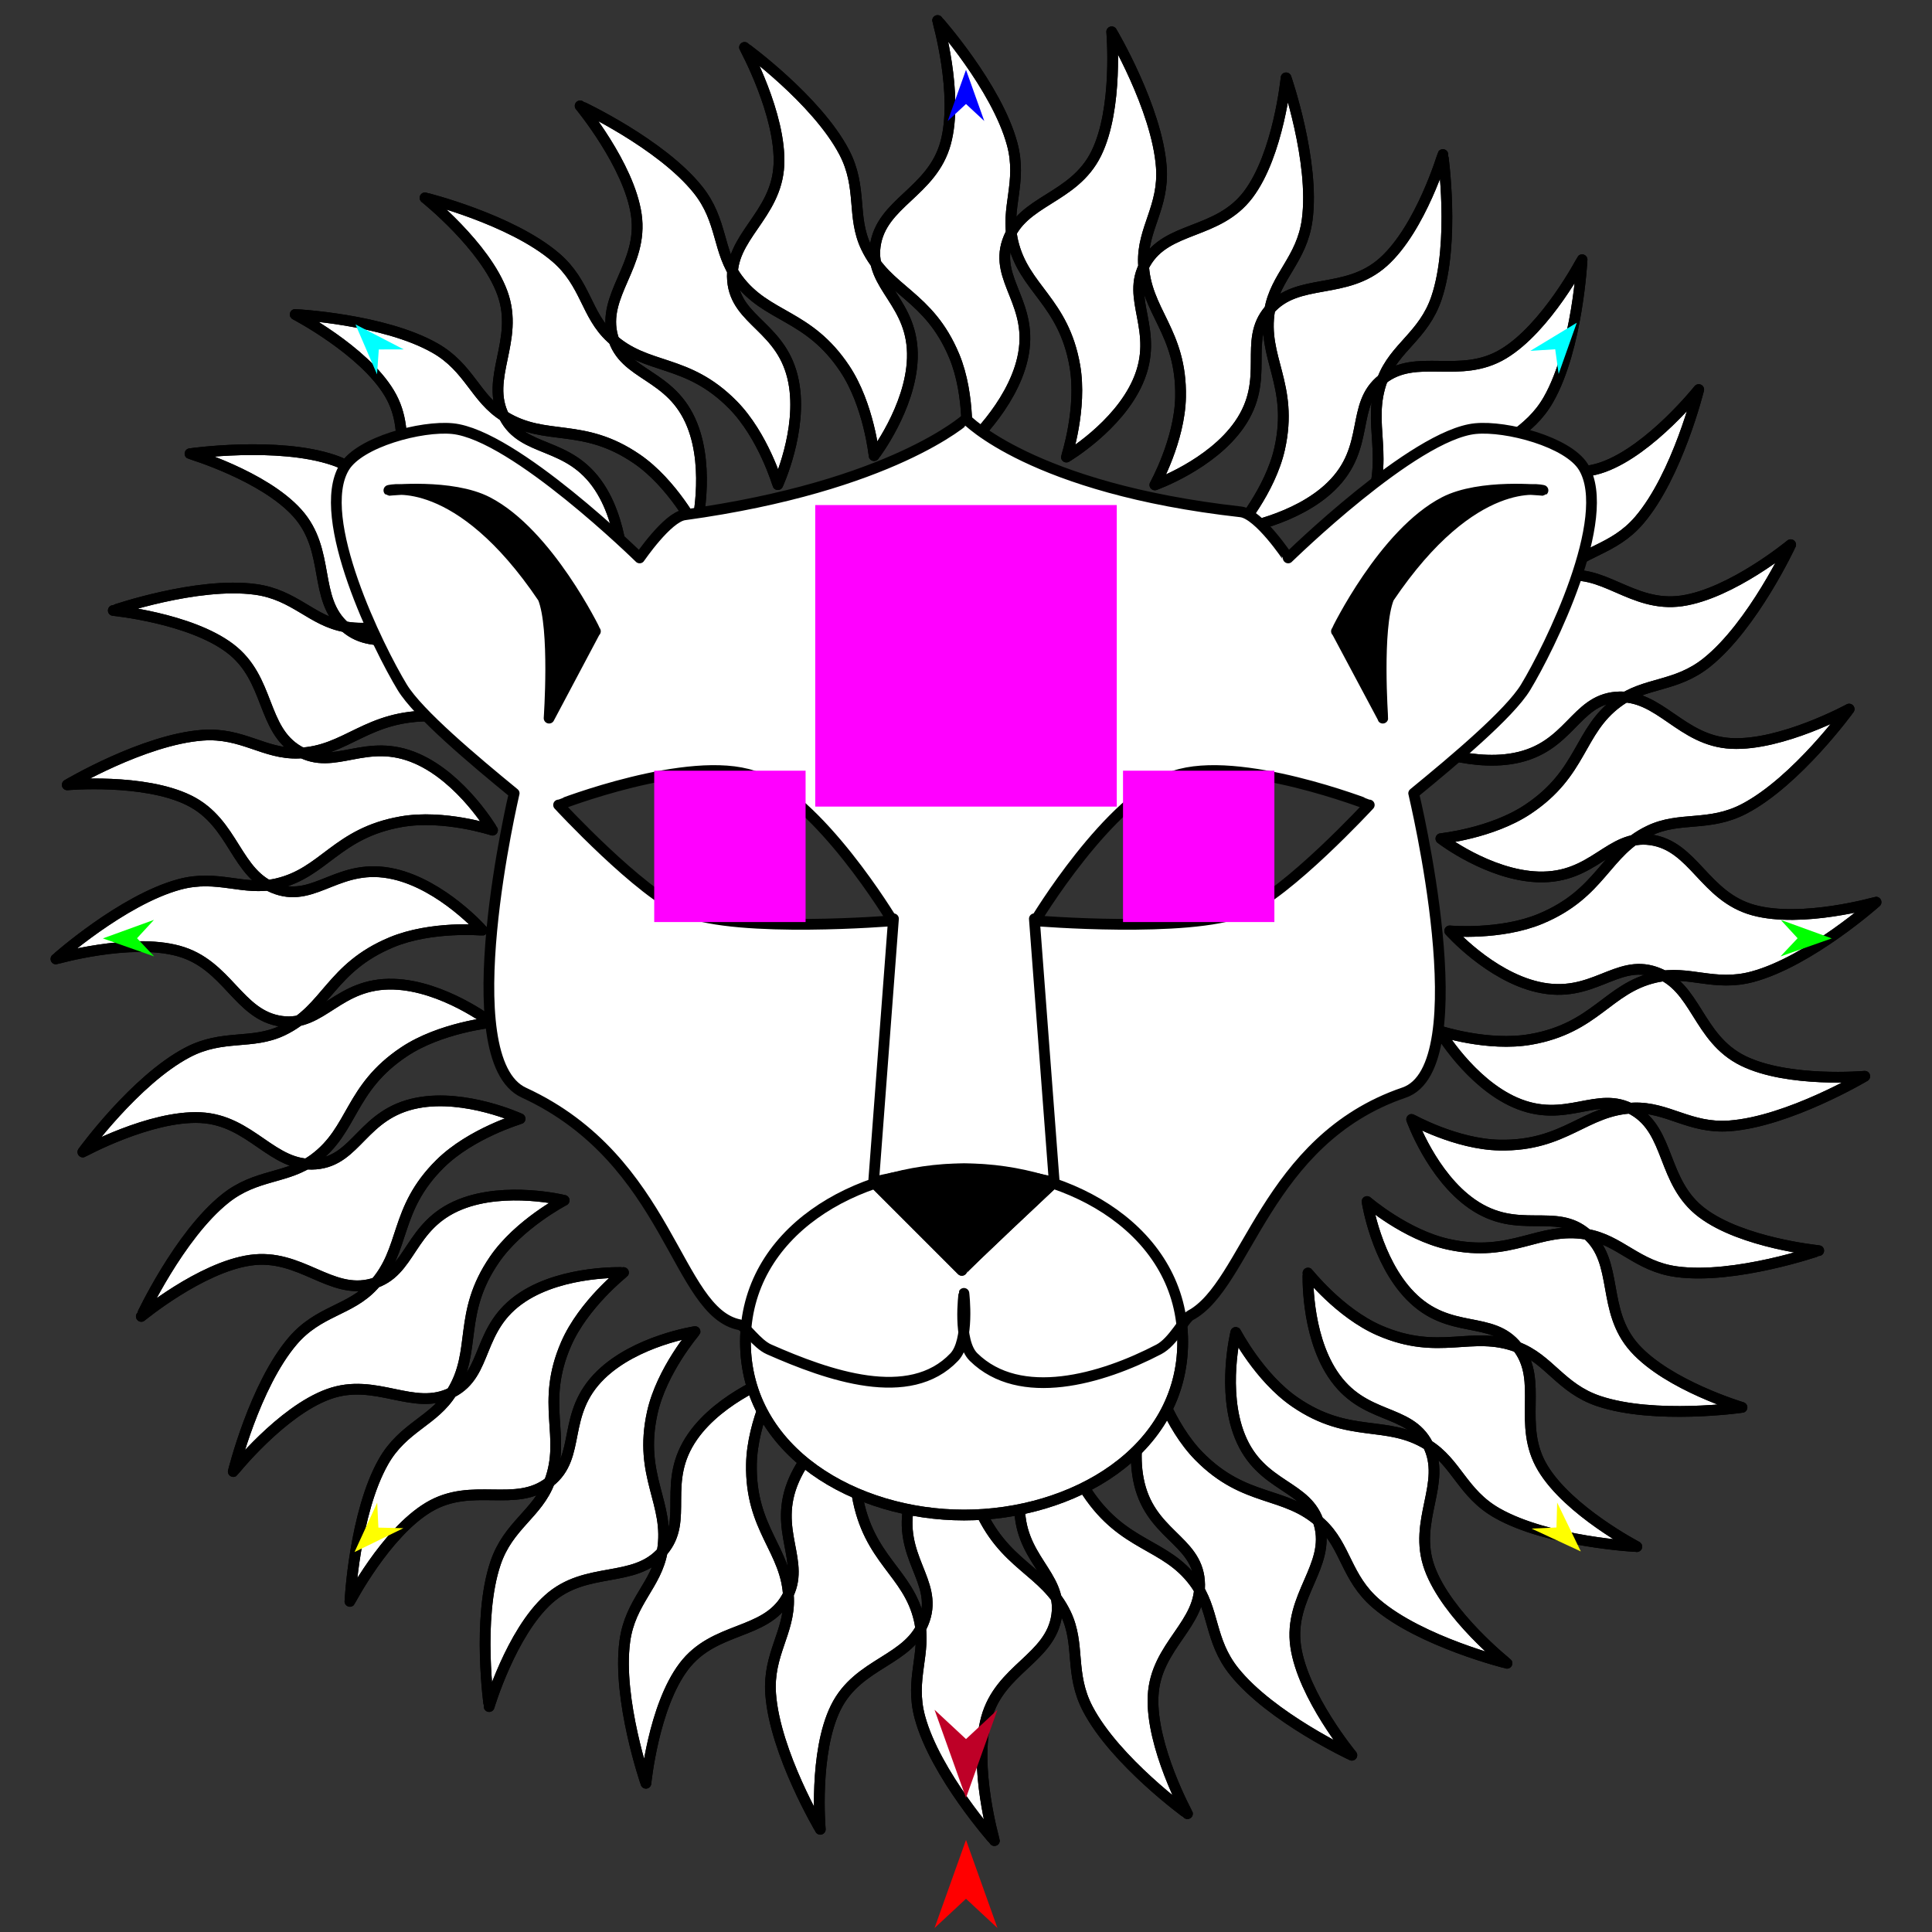 <?xml version="1.0" encoding="utf-8"?>
<!-- Generator: Moho 12.5 build 22414 -->
<!DOCTYPE svg PUBLIC "-//W3C//DTD SVG 1.1//EN" "http://www.w3.org/Graphics/SVG/1.1/DTD/svg11.dtd">
<svg version="1.1" id="Frame_0" xmlns="http://www.w3.org/2000/svg" xmlns:xlink="http://www.w3.org/1999/xlink" width="720px" height="720px">
<rect width="100%" height="100%" fill="#333333" stroke="none"/>
<g id="lion_head2">
<g id="lion_head2">
<path fill="#ffffff" fill-rule="evenodd" stroke="#000000" stroke-width="4" stroke-linejoin="round" d="M 379.992 560.042 C 380.587 541.590 394.254 523.775 394.255 523.771 C 394.256 523.774 396.195 542.684 405.165 556.161 C 418.842 576.712 434.212 574.965 445.098 589.651 C 452.700 599.906 450.581 611.238 459.912 622.891 C 473.724 640.140 503.795 654.122 503.799 654.125 C 503.797 654.121 485.543 632.079 482.864 613.536 C 480.146 594.724 496.022 583.682 491.623 568.037 C 487.431 553.129 469.848 554.653 462.060 535.243 C 455.228 518.217 460.549 496.545 460.548 496.542 C 460.551 496.544 469.319 513.422 482.667 522.557 C 502.920 536.417 516.524 528.866 531.998 538.395 C 542.858 545.083 544.965 556.511 557.934 563.880 C 577.032 574.732 609.995 576.381 610.000 576.382 C 609.997 576.379 584.583 563.145 574.927 547.073 C 565.189 530.865 575.478 514.656 565.465 501.962 C 555.863 489.790 540.202 497.890 525.586 482.899 C 512.806 469.792 509.464 447.780 509.463 447.776 C 509.466 447.778 523.876 460.192 539.662 463.692 C 563.589 468.999 573.380 456.910 591.269 459.969 C 603.840 462.119 610.059 471.942 624.842 473.935 C 646.601 476.867 677.776 466.072 677.781 466.072 C 677.777 466.070 649.262 463.284 634.300 451.983 C 619.201 440.579 622.684 421.695 608.648 413.650 C 595.201 405.943 583.697 419.280 564.552 410.822 C 547.782 403.413 536.458 384.203 536.455 384.200 C 536.458 384.200 554.516 390.135 570.443 387.350 C 594.632 383.121 599.129 368.321 616.848 364.239 C 629.266 361.377 638.794 367.879 653.180 363.979 C 674.445 358.214 699.144 336.205 699.148 336.202 C 699.144 336.202 671.621 344.130 653.525 339.197 C 635.114 334.178 631.270 315.202 615.108 312.968 C 599.792 310.852 594.121 327.470 573.253 326.797 C 554.801 326.202 536.986 312.536 536.982 312.534 C 536.985 312.533 555.895 310.594 569.372 301.624 C 589.923 287.946 588.176 272.577 602.862 261.691 C 613.116 254.089 624.448 256.208 636.102 246.877 C 653.351 233.065 667.332 202.995 667.335 202.990 C 667.331 202.992 645.289 221.246 626.747 223.926 C 607.934 226.644 596.893 210.767 581.248 215.166 C 566.340 219.359 567.864 236.941 548.455 244.729 C 531.428 251.562 509.756 246.241 509.752 246.241 C 509.755 246.239 526.633 237.470 535.768 224.122 C 549.628 203.869 542.077 190.265 551.606 174.791 C 558.294 163.931 569.722 161.824 577.091 148.855 C 587.943 129.757 589.592 96.795 589.593 96.789 C 589.590 96.793 576.356 122.206 560.283 131.862 C 544.076 141.600 527.867 131.311 515.174 141.324 C 503.001 150.926 511.101 166.587 496.110 181.203 C 483.004 193.983 460.991 197.325 460.988 197.326 C 460.989 197.323 473.403 182.913 476.903 167.127 C 482.209 143.200 470.121 133.409 473.180 115.520 C 475.330 102.949 485.152 96.730 487.145 81.947 C 490.077 60.188 479.283 29.013 479.282 29.008 C 479.281 29.012 476.495 57.527 465.195 72.489 C 453.790 87.588 434.906 84.105 426.861 98.141 C 419.154 111.588 432.491 123.093 424.033 142.237 C 416.623 159.008 397.413 170.332 397.411 170.335 C 397.411 170.331 403.346 152.273 400.561 136.346 C 396.332 112.158 381.533 107.661 377.450 89.942 C 374.588 77.523 381.090 67.995 377.190 53.610 C 371.424 32.344 349.415 7.646 349.413 7.641 C 349.413 7.646 357.341 35.169 352.408 53.265 C 347.389 71.675 328.412 75.519 326.179 91.682 C 324.062 106.998 340.680 112.668 340.008 133.537 C 339.413 151.988 325.746 169.804 325.745 169.808 C 325.744 169.804 323.805 150.895 314.835 137.418 C 301.158 116.866 285.788 118.613 274.902 103.927 C 267.300 93.673 269.419 82.341 260.088 70.688 C 246.276 53.438 216.205 39.457 216.201 39.454 C 216.203 39.458 234.457 61.500 237.136 80.042 C 239.855 98.855 223.978 109.897 228.377 125.542 C 232.570 140.450 250.152 138.926 257.940 158.335 C 264.772 175.361 259.451 197.033 259.452 197.037 C 259.449 197.034 250.681 180.156 237.333 171.021 C 217.080 157.161 203.476 164.712 188.002 155.183 C 177.142 148.495 175.035 137.068 162.066 129.698 C 142.968 118.846 110.005 117.197 110.000 117.196 C 110.003 117.199 135.417 130.433 145.073 146.506 C 154.811 162.714 144.522 178.923 154.535 191.616 C 164.137 203.789 179.798 195.689 194.414 210.679 C 207.194 223.786 210.536 245.798 210.537 245.802 C 210.534 245.800 196.124 233.387 180.338 229.886 C 156.411 224.580 146.620 236.668 128.731 233.609 C 116.160 231.459 109.941 221.636 95.158 219.644 C 73.399 216.711 42.224 227.506 42.219 227.507 C 42.223 227.508 70.738 230.294 85.700 241.595 C 100.799 252.999 97.316 271.884 111.352 279.928 C 124.799 287.635 136.304 274.298 155.448 282.757 C 172.218 290.166 183.542 309.376 183.545 309.379 C 183.542 309.378 165.484 303.443 149.557 306.228 C 125.368 310.458 120.872 325.257 103.152 329.340 C 90.734 332.201 81.206 325.699 66.821 329.599 C 45.555 335.364 20.856 357.374 20.852 357.376 C 20.856 357.376 48.379 349.448 66.475 354.381 C 84.886 359.401 88.730 378.377 104.892 380.610 C 120.208 382.727 125.879 366.109 146.747 366.782 C 165.199 367.376 183.014 381.043 183.018 381.045 C 183.015 381.046 164.105 382.985 150.628 391.954 C 130.077 405.632 131.824 421.002 117.138 431.888 C 106.884 439.489 95.552 437.370 83.898 446.702 C 66.649 460.514 52.668 490.584 52.665 490.588 C 52.669 490.586 74.711 472.333 93.253 469.653 C 112.066 466.935 123.107 482.812 138.752 478.412 C 153.660 474.220 152.136 456.638 171.545 448.849 C 188.572 442.017 210.244 447.338 210.248 447.338 C 210.245 447.340 193.367 456.108 184.232 469.456 C 170.372 489.709 177.923 503.313 168.394 518.787 C 161.706 529.647 150.278 531.754 142.909 544.723 C 132.056 563.821 130.408 596.784 130.407 596.789 C 130.410 596.786 143.644 571.373 159.717 561.716 C 175.924 551.979 192.133 562.267 204.826 552.254 C 216.999 542.652 208.899 526.991 223.890 512.375 C 236.996 499.595 259.009 496.254 259.012 496.252 C 259.011 496.255 246.597 510.665 243.097 526.451 C 237.791 550.378 249.879 560.169 246.820 578.058 C 244.670 590.629 234.848 596.848 232.855 611.632 C 229.923 633.390 240.717 664.565 240.718 664.570 C 240.719 664.566 243.505 636.052 254.805 621.089 C 266.210 605.990 285.094 609.474 293.139 595.437 C 300.846 581.990 287.509 570.486 295.967 551.342 C 303.377 534.571 322.587 523.247 322.589 523.244 C 322.589 523.247 316.654 541.305 319.439 557.232 C 323.668 581.421 338.467 585.917 342.550 603.637 C 345.412 616.055 338.910 625.583 342.810 639.969 C 348.576 661.234 370.585 685.933 370.587 685.937 C 370.587 685.933 362.659 658.410 367.592 640.314 C 372.611 621.903 391.588 618.059 393.821 601.897 C 395.938 586.581 379.320 580.911 379.992 560.042 M 338.947 559.940 C 343.051 541.940 359.865 527.059 359.867 527.055 C 359.868 527.059 358.164 545.991 364.398 560.931 C 373.904 583.715 389.326 584.931 397.210 601.424 C 402.716 612.940 398.474 623.660 405.411 636.880 C 415.679 656.447 442.531 675.907 442.535 675.911 C 442.533 675.907 428.820 650.788 429.726 632.074 C 430.646 613.089 448.338 605.279 447.003 589.081 C 445.732 573.647 428.182 571.790 424.239 551.251 C 420.780 533.234 430.137 512.975 430.137 512.971 C 430.139 512.975 435.526 531.215 446.887 542.729 C 464.124 560.197 478.919 555.380 492.291 567.686 C 501.676 576.322 501.565 587.942 512.890 597.650 C 529.567 611.946 561.610 619.851 561.615 619.854 C 561.612 619.850 539.190 602.012 532.777 584.392 C 526.310 566.624 539.501 552.675 532.093 538.306 C 524.990 524.525 508.071 529.489 496.583 511.985 C 486.538 496.682 487.456 474.436 487.455 474.432 C 487.458 474.434 499.236 489.368 514.064 495.816 C 536.539 505.589 548.457 495.590 565.433 502.006 C 577.364 506.514 581.595 517.343 595.726 522.118 C 616.526 529.147 649.188 524.498 649.193 524.498 C 649.189 524.496 621.730 516.322 609.198 502.375 C 596.551 488.300 603.573 470.426 591.329 459.852 C 579.599 449.722 565.762 460.619 548.582 448.664 C 533.533 438.192 526.081 417.175 526.079 417.172 C 526.082 417.172 542.676 426.443 558.841 426.748 C 583.393 427.210 590.630 413.540 608.803 412.912 C 621.539 412.472 629.652 420.672 644.517 419.587 C 666.492 417.984 694.935 401.090 694.940 401.089 C 694.936 401.088 666.406 403.620 649.583 395.326 C 632.468 386.887 632.314 367.526 616.875 362.251 C 602.244 357.252 593.508 372.483 573.151 367.842 C 555.151 363.738 540.270 346.924 540.266 346.922 C 540.270 346.922 559.202 348.625 574.143 342.391 C 596.926 332.885 598.142 317.464 614.635 309.579 C 626.151 304.073 636.871 308.315 650.091 301.378 C 669.658 291.110 689.118 264.258 689.122 264.254 C 689.118 264.256 663.999 277.970 645.285 277.063 C 626.300 276.143 618.489 258.451 602.292 259.786 C 586.858 261.057 585.000 278.608 564.462 282.551 C 546.445 286.010 526.186 276.652 526.182 276.652 C 526.185 276.650 544.426 271.262 555.939 259.902 C 573.408 242.665 568.591 227.871 580.897 214.498 C 589.533 205.114 601.153 205.225 610.861 193.900 C 625.157 177.222 633.063 145.179 633.065 145.174 C 633.062 145.177 615.223 167.599 597.603 174.012 C 579.835 180.479 565.886 167.288 551.516 174.696 C 537.736 181.800 542.700 198.718 525.196 210.207 C 509.893 220.252 487.647 219.333 487.643 219.334 C 487.645 219.332 502.579 207.554 509.027 192.725 C 518.800 170.250 508.801 158.332 515.216 141.356 C 519.725 129.425 530.553 125.194 535.329 111.062 C 542.358 90.263 537.708 57.601 537.709 57.596 C 537.706 57.600 529.533 85.059 515.586 97.591 C 501.511 110.238 483.637 103.216 473.062 115.460 C 462.932 127.190 473.830 141.027 461.875 158.207 C 451.403 173.256 430.385 180.708 430.382 180.710 C 430.383 180.707 439.654 164.113 439.958 147.948 C 440.420 123.396 426.750 116.159 426.122 97.986 C 425.682 85.250 433.883 77.137 432.798 62.272 C 431.195 40.297 414.301 11.854 414.299 11.849 C 414.299 11.854 416.831 40.383 408.536 57.206 C 400.097 74.321 380.736 74.475 375.461 89.915 C 370.462 104.546 385.694 113.282 381.053 133.639 C 376.949 151.638 360.135 166.520 360.133 166.523 C 360.132 166.520 361.836 147.587 355.602 132.647 C 346.096 109.864 330.674 108.647 322.790 92.154 C 317.284 80.638 321.525 69.918 314.589 56.699 C 304.321 37.132 277.469 17.671 277.465 17.667 C 277.467 17.671 291.180 42.790 290.274 61.503 C 289.354 80.489 271.662 88.300 272.997 104.497 C 274.268 119.931 291.818 121.789 295.761 142.327 C 299.220 160.344 289.863 180.603 289.863 180.607 C 289.861 180.604 284.474 162.363 273.113 150.850 C 255.876 133.381 241.081 138.199 227.709 125.893 C 218.324 117.257 218.435 105.637 207.110 95.928 C 190.433 81.632 158.390 73.726 158.385 73.724 C 158.388 73.728 180.810 91.566 187.223 109.186 C 193.690 126.954 180.499 140.903 187.907 155.273 C 195.010 169.054 211.929 164.090 223.417 181.593 C 233.462 196.897 232.544 219.142 232.545 219.146 C 232.542 219.144 220.764 204.210 205.936 197.762 C 183.461 187.989 171.543 197.988 154.567 191.573 C 142.636 187.064 138.405 176.236 124.274 171.460 C 103.474 164.431 70.812 169.081 70.807 169.081 C 70.811 169.083 98.270 177.257 110.802 191.204 C 123.449 205.278 116.427 223.152 128.671 233.727 C 140.401 243.857 154.238 232.959 171.418 244.914 C 186.467 255.387 193.919 276.404 193.921 276.407 C 193.918 276.406 177.324 267.135 161.159 266.831 C 136.607 266.369 129.370 280.039 111.197 280.667 C 98.461 281.107 90.348 272.907 75.483 273.991 C 53.508 275.594 25.065 292.488 25.060 292.490 C 25.064 292.490 53.594 289.958 70.417 298.252 C 87.532 306.691 87.686 326.053 103.125 331.328 C 117.756 336.327 126.492 321.096 146.849 325.737 C 164.849 329.840 179.731 346.654 179.734 346.656 C 179.730 346.657 160.798 344.953 145.857 351.187 C 123.074 360.694 121.858 376.115 105.365 384.000 C 93.849 389.505 83.129 385.264 69.909 392.201 C 50.342 402.469 30.882 429.321 30.878 429.324 C 30.882 429.323 56.001 415.609 74.715 416.515 C 93.700 417.435 101.511 435.127 117.708 433.793 C 133.142 432.521 135.000 414.971 155.538 411.028 C 173.555 407.569 193.814 416.926 193.818 416.926 C 193.815 416.928 175.574 422.316 164.061 433.676 C 146.592 450.913 151.409 465.708 139.103 479.080 C 130.467 488.465 118.847 488.354 109.139 499.679 C 94.843 516.356 86.937 548.400 86.935 548.404 C 86.939 548.402 104.777 525.980 122.397 519.566 C 140.165 513.099 154.114 526.290 168.484 518.883 C 182.264 511.779 177.300 494.860 194.804 483.372 C 210.107 473.327 232.353 474.245 232.357 474.244 C 232.355 474.247 217.421 486.025 210.973 500.853 C 201.200 523.329 211.199 535.246 204.784 552.222 C 200.275 564.153 189.447 568.384 184.671 582.516 C 177.642 603.316 182.292 635.977 182.291 635.983 C 182.294 635.979 190.467 608.519 204.414 595.987 C 218.489 583.340 236.363 590.362 246.938 578.118 C 257.068 566.388 246.170 552.551 258.125 535.371 C 268.597 520.322 289.615 512.870 289.618 512.868 C 289.617 512.871 280.346 529.466 280.042 545.631 C 279.580 570.182 293.250 577.419 293.878 595.592 C 294.318 608.328 286.117 616.441 287.202 631.307 C 288.805 653.281 305.699 681.724 305.701 681.730 C 305.701 681.725 303.169 653.195 311.464 636.373 C 319.903 619.258 339.264 619.104 344.539 603.664 C 349.538 589.033 334.306 580.297 338.947 559.940 Z"/>
<path fill="none" stroke="#000000" stroke-width="4" stroke-linejoin="round" d="M 338.947 559.940 C 343.051 541.940 359.865 527.059 359.867 527.055 C 359.868 527.059 358.164 545.991 364.398 560.931 C 373.904 583.715 389.326 584.931 397.210 601.424 C 402.716 612.940 398.474 623.660 405.411 636.880 C 415.679 656.447 442.531 675.907 442.535 675.911 C 442.533 675.907 428.820 650.788 429.726 632.074 C 430.646 613.089 448.338 605.279 447.003 589.081 C 445.732 573.647 428.182 571.790 424.239 551.251 C 420.780 533.234 430.137 512.975 430.137 512.971 C 430.139 512.975 435.526 531.215 446.887 542.729 C 464.124 560.197 478.919 555.380 492.291 567.686 C 501.676 576.322 501.565 587.942 512.890 597.650 C 529.567 611.946 561.610 619.851 561.615 619.854 C 561.612 619.850 539.190 602.012 532.777 584.392 C 526.310 566.624 539.501 552.675 532.093 538.306 C 524.990 524.525 508.071 529.489 496.583 511.985 C 486.538 496.682 487.456 474.436 487.455 474.432 C 487.458 474.434 499.236 489.368 514.064 495.816 C 536.539 505.589 548.457 495.590 565.433 502.006 C 577.364 506.514 581.595 517.343 595.726 522.118 C 616.526 529.147 649.188 524.498 649.193 524.498 C 649.189 524.496 621.730 516.322 609.198 502.375 C 596.551 488.300 603.573 470.426 591.329 459.852 C 579.599 449.722 565.762 460.619 548.582 448.664 C 533.533 438.192 526.081 417.175 526.079 417.172 C 526.082 417.172 542.676 426.443 558.841 426.748 C 583.393 427.210 590.630 413.540 608.803 412.912 C 621.539 412.472 629.652 420.672 644.517 419.587 C 666.492 417.984 694.935 401.090 694.940 401.089 C 694.936 401.088 666.406 403.620 649.583 395.326 C 632.468 386.887 632.314 367.526 616.875 362.251 C 602.244 357.252 593.508 372.483 573.151 367.842 C 555.151 363.738 540.270 346.924 540.266 346.922 C 540.270 346.922 559.202 348.625 574.143 342.391 C 596.926 332.885 598.142 317.464 614.635 309.579 C 626.151 304.073 636.871 308.315 650.091 301.378 C 669.658 291.110 689.118 264.258 689.122 264.254 C 689.118 264.256 663.999 277.970 645.285 277.063 C 626.300 276.143 618.489 258.451 602.292 259.786 C 586.858 261.057 585.000 278.608 564.462 282.551 C 546.445 286.010 526.186 276.652 526.182 276.652 C 526.185 276.650 544.426 271.262 555.939 259.902 C 573.408 242.665 568.591 227.871 580.897 214.498 C 589.533 205.114 601.153 205.225 610.861 193.900 C 625.157 177.222 633.063 145.179 633.065 145.174 C 633.062 145.177 615.223 167.599 597.603 174.012 C 579.835 180.479 565.886 167.288 551.516 174.696 C 537.736 181.800 542.700 198.718 525.196 210.207 C 509.893 220.252 487.647 219.333 487.643 219.334 C 487.645 219.332 502.579 207.554 509.027 192.725 C 518.800 170.250 508.801 158.332 515.216 141.356 C 519.725 129.425 530.553 125.194 535.329 111.062 C 542.358 90.263 537.708 57.601 537.709 57.596 C 537.706 57.600 529.533 85.059 515.586 97.591 C 501.511 110.238 483.637 103.216 473.062 115.460 C 462.932 127.190 473.830 141.027 461.875 158.207 C 451.403 173.256 430.385 180.708 430.382 180.710 C 430.383 180.707 439.654 164.113 439.958 147.948 C 440.420 123.396 426.750 116.159 426.122 97.986 C 425.682 85.250 433.883 77.137 432.798 62.272 C 431.195 40.297 414.301 11.854 414.299 11.849 C 414.299 11.854 416.831 40.383 408.536 57.206 C 400.097 74.321 380.736 74.475 375.461 89.915 C 370.462 104.546 385.694 113.282 381.053 133.639 C 376.949 151.638 360.135 166.520 360.133 166.523 C 360.132 166.520 361.836 147.587 355.602 132.647 C 346.096 109.864 330.674 108.647 322.790 92.154 C 317.284 80.638 321.525 69.918 314.589 56.699 C 304.321 37.132 277.469 17.671 277.465 17.667 C 277.467 17.671 291.180 42.790 290.274 61.503 C 289.354 80.489 271.662 88.300 272.997 104.497 C 274.268 119.931 291.818 121.789 295.761 142.327 C 299.220 160.344 289.863 180.603 289.863 180.607 C 289.861 180.604 284.474 162.363 273.113 150.850 C 255.876 133.381 241.081 138.199 227.709 125.893 C 218.324 117.257 218.435 105.637 207.110 95.928 C 190.433 81.632 158.390 73.726 158.385 73.724 C 158.388 73.728 180.810 91.566 187.223 109.186 C 193.690 126.954 180.499 140.903 187.907 155.273 C 195.010 169.054 211.929 164.090 223.417 181.593 C 233.462 196.897 232.544 219.142 232.545 219.146 C 232.542 219.144 220.764 204.210 205.936 197.762 C 183.461 187.989 171.543 197.988 154.567 191.573 C 142.636 187.064 138.405 176.236 124.274 171.460 C 103.474 164.431 70.812 169.081 70.807 169.081 C 70.811 169.083 98.270 177.257 110.802 191.204 C 123.449 205.278 116.427 223.152 128.671 233.727 C 140.401 243.857 154.238 232.959 171.418 244.914 C 186.467 255.387 193.919 276.404 193.921 276.407 C 193.918 276.406 177.324 267.135 161.159 266.831 C 136.607 266.369 129.370 280.039 111.197 280.667 C 98.461 281.107 90.348 272.907 75.483 273.991 C 53.508 275.594 25.065 292.488 25.060 292.490 C 25.064 292.490 53.594 289.958 70.417 298.252 C 87.532 306.691 87.686 326.053 103.125 331.328 C 117.756 336.327 126.492 321.096 146.849 325.737 C 164.849 329.840 179.731 346.654 179.734 346.656 C 179.730 346.657 160.798 344.953 145.857 351.187 C 123.074 360.694 121.858 376.115 105.365 384.000 C 93.849 389.505 83.129 385.264 69.909 392.201 C 50.342 402.469 30.882 429.321 30.878 429.324 C 30.882 429.323 56.001 415.609 74.715 416.515 C 93.700 417.435 101.511 435.127 117.708 433.793 C 133.142 432.521 135.000 414.971 155.538 411.028 C 173.555 407.569 193.814 416.926 193.818 416.926 C 193.815 416.928 175.574 422.316 164.061 433.676 C 146.592 450.913 151.409 465.708 139.103 479.080 C 130.467 488.465 118.847 488.354 109.139 499.679 C 94.843 516.356 86.937 548.400 86.935 548.404 C 86.939 548.402 104.777 525.980 122.397 519.566 C 140.165 513.099 154.114 526.290 168.484 518.883 C 182.264 511.779 177.300 494.860 194.804 483.372 C 210.107 473.327 232.353 474.245 232.357 474.244 C 232.355 474.247 217.421 486.025 210.973 500.853 C 201.200 523.329 211.199 535.246 204.784 552.222 C 200.275 564.153 189.447 568.384 184.671 582.516 C 177.642 603.316 182.292 635.977 182.291 635.983 C 182.294 635.979 190.467 608.519 204.414 595.987 C 218.489 583.340 236.363 590.362 246.938 578.118 C 257.068 566.388 246.170 552.551 258.125 535.371 C 268.597 520.322 289.615 512.870 289.618 512.868 C 289.617 512.871 280.346 529.466 280.042 545.631 C 279.580 570.182 293.250 577.419 293.878 595.592 C 294.318 608.328 286.117 616.441 287.202 631.307 C 288.805 653.281 305.699 681.724 305.701 681.730 C 305.701 681.725 303.169 653.195 311.464 636.373 C 319.903 619.258 339.264 619.104 344.539 603.664 C 349.538 589.033 334.306 580.297 338.947 559.940 "/>
<path fill="none" stroke="#000000" stroke-width="4" stroke-linejoin="round" d="M 379.992 560.042 C 380.587 541.590 394.254 523.775 394.255 523.771 C 394.256 523.774 396.195 542.684 405.165 556.161 C 418.842 576.712 434.212 574.965 445.098 589.651 C 452.700 599.906 450.581 611.238 459.912 622.891 C 473.724 640.140 503.795 654.122 503.799 654.125 C 503.797 654.121 485.543 632.079 482.864 613.536 C 480.146 594.724 496.022 583.682 491.623 568.037 C 487.431 553.129 469.848 554.653 462.060 535.243 C 455.228 518.217 460.549 496.545 460.548 496.542 C 460.551 496.544 469.319 513.422 482.667 522.557 C 502.920 536.417 516.524 528.866 531.998 538.395 C 542.858 545.083 544.965 556.511 557.934 563.880 C 577.032 574.732 609.995 576.381 610.000 576.382 C 609.997 576.379 584.583 563.145 574.927 547.073 C 565.189 530.865 575.478 514.656 565.465 501.962 C 555.863 489.790 540.202 497.890 525.586 482.899 C 512.806 469.792 509.464 447.780 509.463 447.776 C 509.466 447.778 523.876 460.192 539.662 463.692 C 563.589 468.999 573.380 456.910 591.269 459.969 C 603.840 462.119 610.059 471.942 624.842 473.935 C 646.601 476.867 677.776 466.072 677.781 466.072 C 677.777 466.070 649.262 463.284 634.300 451.983 C 619.201 440.579 622.684 421.695 608.648 413.650 C 595.201 405.943 583.697 419.280 564.552 410.822 C 547.782 403.413 536.458 384.203 536.455 384.200 C 536.458 384.200 554.516 390.135 570.443 387.350 C 594.632 383.121 599.129 368.321 616.848 364.239 C 629.266 361.377 638.794 367.879 653.180 363.979 C 674.445 358.214 699.144 336.205 699.148 336.202 C 699.144 336.202 671.621 344.130 653.525 339.197 C 635.114 334.178 631.270 315.202 615.108 312.968 C 599.792 310.852 594.121 327.470 573.253 326.797 C 554.801 326.202 536.986 312.536 536.982 312.534 C 536.985 312.533 555.895 310.594 569.372 301.624 C 589.923 287.946 588.176 272.577 602.862 261.691 C 613.116 254.089 624.448 256.208 636.102 246.877 C 653.351 233.065 667.332 202.995 667.335 202.990 C 667.331 202.992 645.289 221.246 626.747 223.926 C 607.934 226.644 596.893 210.767 581.248 215.166 C 566.340 219.359 567.864 236.941 548.455 244.729 C 531.428 251.562 509.756 246.241 509.752 246.241 C 509.755 246.239 526.633 237.470 535.768 224.122 C 549.628 203.869 542.077 190.265 551.606 174.791 C 558.294 163.931 569.722 161.824 577.091 148.855 C 587.943 129.757 589.592 96.795 589.593 96.789 C 589.590 96.793 576.356 122.206 560.283 131.862 C 544.076 141.600 527.867 131.311 515.174 141.324 C 503.001 150.926 511.101 166.587 496.110 181.203 C 483.004 193.983 460.991 197.325 460.988 197.326 C 460.989 197.323 473.403 182.913 476.903 167.127 C 482.209 143.200 470.121 133.409 473.180 115.520 C 475.330 102.949 485.152 96.730 487.145 81.947 C 490.077 60.188 479.283 29.013 479.282 29.008 C 479.281 29.012 476.495 57.527 465.195 72.489 C 453.790 87.588 434.906 84.105 426.861 98.141 C 419.154 111.588 432.491 123.093 424.033 142.237 C 416.623 159.008 397.413 170.332 397.411 170.335 C 397.411 170.331 403.346 152.273 400.561 136.346 C 396.332 112.158 381.533 107.661 377.450 89.942 C 374.588 77.523 381.090 67.995 377.190 53.610 C 371.424 32.344 349.415 7.646 349.413 7.641 C 349.413 7.646 357.341 35.169 352.408 53.265 C 347.389 71.675 328.412 75.519 326.179 91.682 C 324.062 106.998 340.680 112.668 340.008 133.537 C 339.413 151.988 325.746 169.804 325.745 169.808 C 325.744 169.804 323.805 150.895 314.835 137.418 C 301.158 116.866 285.788 118.613 274.902 103.927 C 267.300 93.673 269.419 82.341 260.088 70.688 C 246.276 53.438 216.205 39.457 216.201 39.454 C 216.203 39.458 234.457 61.500 237.136 80.042 C 239.855 98.855 223.978 109.897 228.377 125.542 C 232.570 140.450 250.152 138.926 257.940 158.335 C 264.772 175.361 259.451 197.033 259.452 197.037 C 259.449 197.034 250.681 180.156 237.333 171.021 C 217.080 157.161 203.476 164.712 188.002 155.183 C 177.142 148.495 175.035 137.068 162.066 129.698 C 142.968 118.846 110.005 117.197 110.000 117.196 C 110.003 117.199 135.417 130.433 145.073 146.506 C 154.811 162.714 144.522 178.923 154.535 191.616 C 164.137 203.789 179.798 195.689 194.414 210.679 C 207.194 223.786 210.536 245.798 210.537 245.802 C 210.534 245.800 196.124 233.387 180.338 229.886 C 156.411 224.580 146.620 236.668 128.731 233.609 C 116.160 231.459 109.941 221.636 95.158 219.644 C 73.399 216.711 42.224 227.506 42.219 227.507 C 42.223 227.508 70.738 230.294 85.700 241.595 C 100.799 252.999 97.316 271.884 111.352 279.928 C 124.799 287.635 136.304 274.298 155.448 282.757 C 172.218 290.166 183.542 309.376 183.545 309.379 C 183.542 309.378 165.484 303.443 149.557 306.228 C 125.368 310.458 120.872 325.257 103.152 329.340 C 90.734 332.201 81.206 325.699 66.821 329.599 C 45.555 335.364 20.856 357.374 20.852 357.376 C 20.856 357.376 48.379 349.448 66.475 354.381 C 84.886 359.401 88.730 378.377 104.892 380.610 C 120.208 382.727 125.879 366.109 146.747 366.782 C 165.199 367.376 183.014 381.043 183.018 381.045 C 183.015 381.046 164.105 382.985 150.628 391.954 C 130.077 405.632 131.824 421.002 117.138 431.888 C 106.884 439.489 95.552 437.370 83.898 446.702 C 66.649 460.514 52.668 490.584 52.665 490.588 C 52.669 490.586 74.711 472.333 93.253 469.653 C 112.066 466.935 123.107 482.812 138.752 478.412 C 153.660 474.220 152.136 456.638 171.545 448.849 C 188.572 442.017 210.244 447.338 210.248 447.338 C 210.245 447.340 193.367 456.108 184.232 469.456 C 170.372 489.709 177.923 503.313 168.394 518.787 C 161.706 529.647 150.278 531.754 142.909 544.723 C 132.056 563.821 130.408 596.784 130.407 596.789 C 130.410 596.786 143.644 571.373 159.717 561.716 C 175.924 551.979 192.133 562.267 204.826 552.254 C 216.999 542.652 208.899 526.991 223.890 512.375 C 236.996 499.595 259.009 496.254 259.012 496.252 C 259.011 496.255 246.597 510.665 243.097 526.451 C 237.791 550.378 249.879 560.169 246.820 578.058 C 244.670 590.629 234.848 596.848 232.855 611.632 C 229.923 633.390 240.717 664.565 240.718 664.570 C 240.719 664.566 243.505 636.052 254.805 621.089 C 266.210 605.990 285.094 609.474 293.139 595.437 C 300.846 581.990 287.509 570.486 295.967 551.342 C 303.377 534.571 322.587 523.247 322.589 523.244 C 322.589 523.247 316.654 541.305 319.439 557.232 C 323.668 581.421 338.467 585.917 342.550 603.637 C 345.412 616.055 338.910 625.583 342.810 639.969 C 348.576 661.234 370.585 685.933 370.587 685.937 C 370.587 685.933 362.659 658.410 367.592 640.314 C 372.611 621.903 391.588 618.059 393.821 601.897 C 395.938 586.581 379.320 580.911 379.992 560.042 "/>
<path fill="#ffffff" fill-rule="evenodd" stroke="#000000" stroke-width="4" stroke-linecap="round" stroke-linejoin="round" d="M 359.281 435.558 C 399.657 435.558 440.760 459.102 440.760 500.083 C 440.760 541.064 399.657 564.608 359.281 564.608 C 318.904 564.608 277.802 541.064 277.802 500.083 C 277.802 459.102 318.904 435.558 359.281 435.558 Z"/>
<path fill="#ffffff" fill-rule="evenodd" stroke="#000000" stroke-width="4" stroke-linecap="round" stroke-linejoin="round" d="M 355.628 505.737 C 361.374 499.679 359.224 482.001 359.225 481.998 C 359.225 482.001 356.820 499.846 362.822 505.737 C 380.100 522.695 410.421 514.070 431.879 502.859 C 437.241 500.057 441.428 491.375 443.631 490.201 C 464.687 478.972 471.556 424.807 523.235 407.186 C 551.422 397.576 526.833 295.670 526.832 295.658 C 541.880 283.336 562.582 265.958 568.554 256.125 C 577.364 241.617 601.493 192.831 590.134 174.119 C 584.404 164.680 561.416 158.608 549.851 159.733 C 526.923 161.963 480.081 207.924 480.074 207.929 C 480.073 207.927 469.208 191.515 462.398 190.753 C 384.374 182.018 360.010 156.128 360.000 156.125 C 359.990 156.128 332.668 181.161 255.077 191.871 C 248.697 192.752 238.377 207.927 238.375 207.929 C 238.368 207.924 191.527 161.963 168.599 159.733 C 157.034 158.608 134.046 164.680 128.316 174.119 C 116.956 192.831 141.086 241.617 149.896 256.125 C 155.867 265.958 176.570 283.336 191.618 295.658 C 191.617 295.670 168.172 394.714 195.214 407.186 C 249.928 432.420 251.791 489.084 275.697 493.713 C 277.713 494.104 282.017 500.851 286.571 502.859 C 308.722 512.629 338.966 523.301 355.628 505.737 M 208.163 299.988 C 208.170 299.988 256.793 281.017 280.816 289.198 C 305.277 297.529 332.604 343.143 332.609 343.149 C 332.601 343.149 275.552 347.849 254.920 339.552 C 238.671 333.018 208.167 299.992 208.163 299.988 M 510.287 299.988 C 510.280 299.988 461.656 281.017 437.633 289.198 C 413.173 297.529 385.846 343.143 385.841 343.149 C 385.849 343.149 442.897 347.849 463.530 339.552 C 479.779 333.018 510.282 299.992 510.287 299.988 Z"/>
<path fill="#000000" fill-rule="evenodd" stroke="#000000" stroke-width="4" stroke-linecap="round" stroke-linejoin="round" d="M 325.561 440.538 C 325.560 440.542 358.446 473.423 358.450 473.426 C 358.565 472.704 392.885 440.541 392.888 440.538 C 392.702 440.770 373.262 435.663 359.520 435.642 C 345.540 435.621 325.564 440.536 325.561 440.538 Z"/>
<path fill="#000000" fill-rule="evenodd" stroke="#000000" stroke-width="4" stroke-linecap="round" stroke-linejoin="round" d="M 202.390 222.815 C 170.746 175.863 144.932 182.756 144.927 182.752 C 144.930 182.752 168.282 180.208 181.613 187.067 C 204.283 198.732 221.892 235.259 221.896 235.264 C 221.894 235.267 204.634 267.631 204.632 267.634 C 204.632 267.629 206.983 234.046 202.390 222.815 M 517.564 222.815 C 549.209 175.863 575.022 182.756 575.028 182.752 C 575.024 182.752 551.673 180.208 538.341 187.067 C 515.671 198.732 498.062 235.259 498.058 235.264 C 498.060 235.267 515.321 267.631 515.322 267.634 C 515.323 267.629 512.971 234.046 517.564 222.815 Z"/>
<path fill="none" stroke="#000000" stroke-width="4" stroke-linecap="round" stroke-linejoin="round" d="M 277.802 500.083 C 277.802 459.102 318.904 435.558 359.281 435.558 C 399.657 435.558 440.760 459.102 440.760 500.083 C 440.760 541.064 399.657 564.608 359.281 564.608 C 318.904 564.608 277.802 541.064 277.802 500.083 M 332.977 342.404 C 332.977 342.414 325.562 440.528 325.561 440.538 C 325.565 440.541 358.446 473.423 358.450 473.426 C 358.565 472.704 392.885 440.541 392.888 440.538 C 392.887 440.528 385.473 342.414 385.472 342.404 "/>
</g>
<g id="specs_2">
<path fill="#ff00ff" fill-rule="evenodd" stroke="none" d="M 303.812 300.591 C 303.823 300.591 416.177 300.591 416.188 300.591 C 416.188 300.580 416.188 188.226 416.188 188.215 C 416.177 188.215 303.823 188.215 303.812 188.215 C 303.812 188.226 303.812 300.580 303.812 300.591 Z"/>
<path fill="#ff0000" fill-rule="evenodd" stroke="none" d="M 360.000 685.693 C 360.001 685.697 371.724 718.521 371.725 718.524 C 371.724 718.523 360.001 707.616 360.000 707.615 C 359.999 707.616 348.276 718.523 348.275 718.524 C 348.276 718.521 359.999 685.697 360.000 685.693 Z"/>
<path fill="#0000ff" fill-rule="evenodd" stroke="none" d="M 360.000 26.024 C 360.001 26.026 366.810 45.093 366.811 45.095 C 366.810 45.094 360.001 38.758 360.000 38.758 C 359.999 38.758 353.190 45.094 353.189 45.095 C 353.190 45.093 359.999 26.026 360.000 26.024 Z"/>
<path fill="#00ff00" fill-rule="evenodd" stroke="none" d="M 38.340 349.715 C 38.342 349.714 57.374 342.808 57.376 342.807 C 57.375 342.808 51.074 349.650 51.073 349.650 C 51.074 349.651 57.444 356.428 57.445 356.429 C 57.443 356.428 38.342 349.715 38.340 349.715 Z"/>
<path fill="#ffff00" fill-rule="evenodd" stroke="none" d="M 132.122 578.405 C 132.123 578.403 140.574 560.004 140.575 560.002 C 140.575 560.003 141.020 569.294 141.020 569.295 C 141.021 569.295 150.319 569.520 150.320 569.520 C 150.318 569.521 132.124 578.404 132.122 578.405 Z"/>
<path fill="#ffff00" fill-rule="evenodd" stroke="none" d="M 589.128 578.179 C 589.127 578.177 580.309 559.952 580.308 559.950 C 580.308 559.951 580.049 569.249 580.049 569.250 C 580.049 569.250 570.757 569.662 570.756 569.662 C 570.757 569.663 589.126 578.178 589.128 578.179 Z"/>
<path fill="#00ff00" fill-rule="evenodd" stroke="none" d="M 682.647 349.715 C 682.645 349.714 663.612 342.808 663.610 342.807 C 663.611 342.808 669.912 349.650 669.913 349.650 C 669.912 349.651 663.542 356.428 663.542 356.429 C 663.544 356.428 682.645 349.715 682.647 349.715 Z"/>
<path fill="#00ffff" fill-rule="evenodd" stroke="none" d="M 587.619 120.277 C 587.619 120.279 580.860 139.364 580.859 139.366 C 580.859 139.365 579.579 130.152 579.579 130.151 C 579.578 130.152 570.297 130.764 570.296 130.764 C 570.298 130.763 587.618 120.278 587.619 120.277 Z"/>
<path fill="#00ffff" fill-rule="evenodd" stroke="none" d="M 132.486 120.910 C 132.487 120.912 140.503 139.504 140.504 139.506 C 140.504 139.505 141.167 130.227 141.167 130.226 C 141.168 130.226 150.469 130.219 150.470 130.219 C 150.468 130.218 132.488 120.911 132.486 120.910 Z"/>
<path fill="#be0027" fill-rule="evenodd" stroke="none" d="M 360.000 670.020 C 360.001 670.016 371.724 637.192 371.725 637.189 C 371.724 637.190 360.001 648.097 360.000 648.098 C 359.999 648.097 348.276 637.190 348.275 637.189 C 348.276 637.192 359.999 670.016 360.000 670.020 Z"/>
<path fill="#ff00ff" fill-rule="evenodd" stroke="none" d="M 243.808 343.621 C 243.814 343.621 300.215 343.621 300.220 343.621 C 300.220 343.615 300.220 287.215 300.220 287.209 C 300.215 287.209 243.814 287.209 243.808 287.209 C 243.808 287.215 243.808 343.615 243.808 343.621 Z"/>
<path fill="#ff00ff" fill-rule="evenodd" stroke="none" d="M 418.515 343.621 C 418.520 343.621 474.921 343.621 474.927 343.621 C 474.927 343.615 474.927 287.215 474.927 287.209 C 474.921 287.209 418.520 287.209 418.515 287.209 C 418.515 287.215 418.515 343.615 418.515 343.621 Z"/>
</g>
</g>
</svg>
